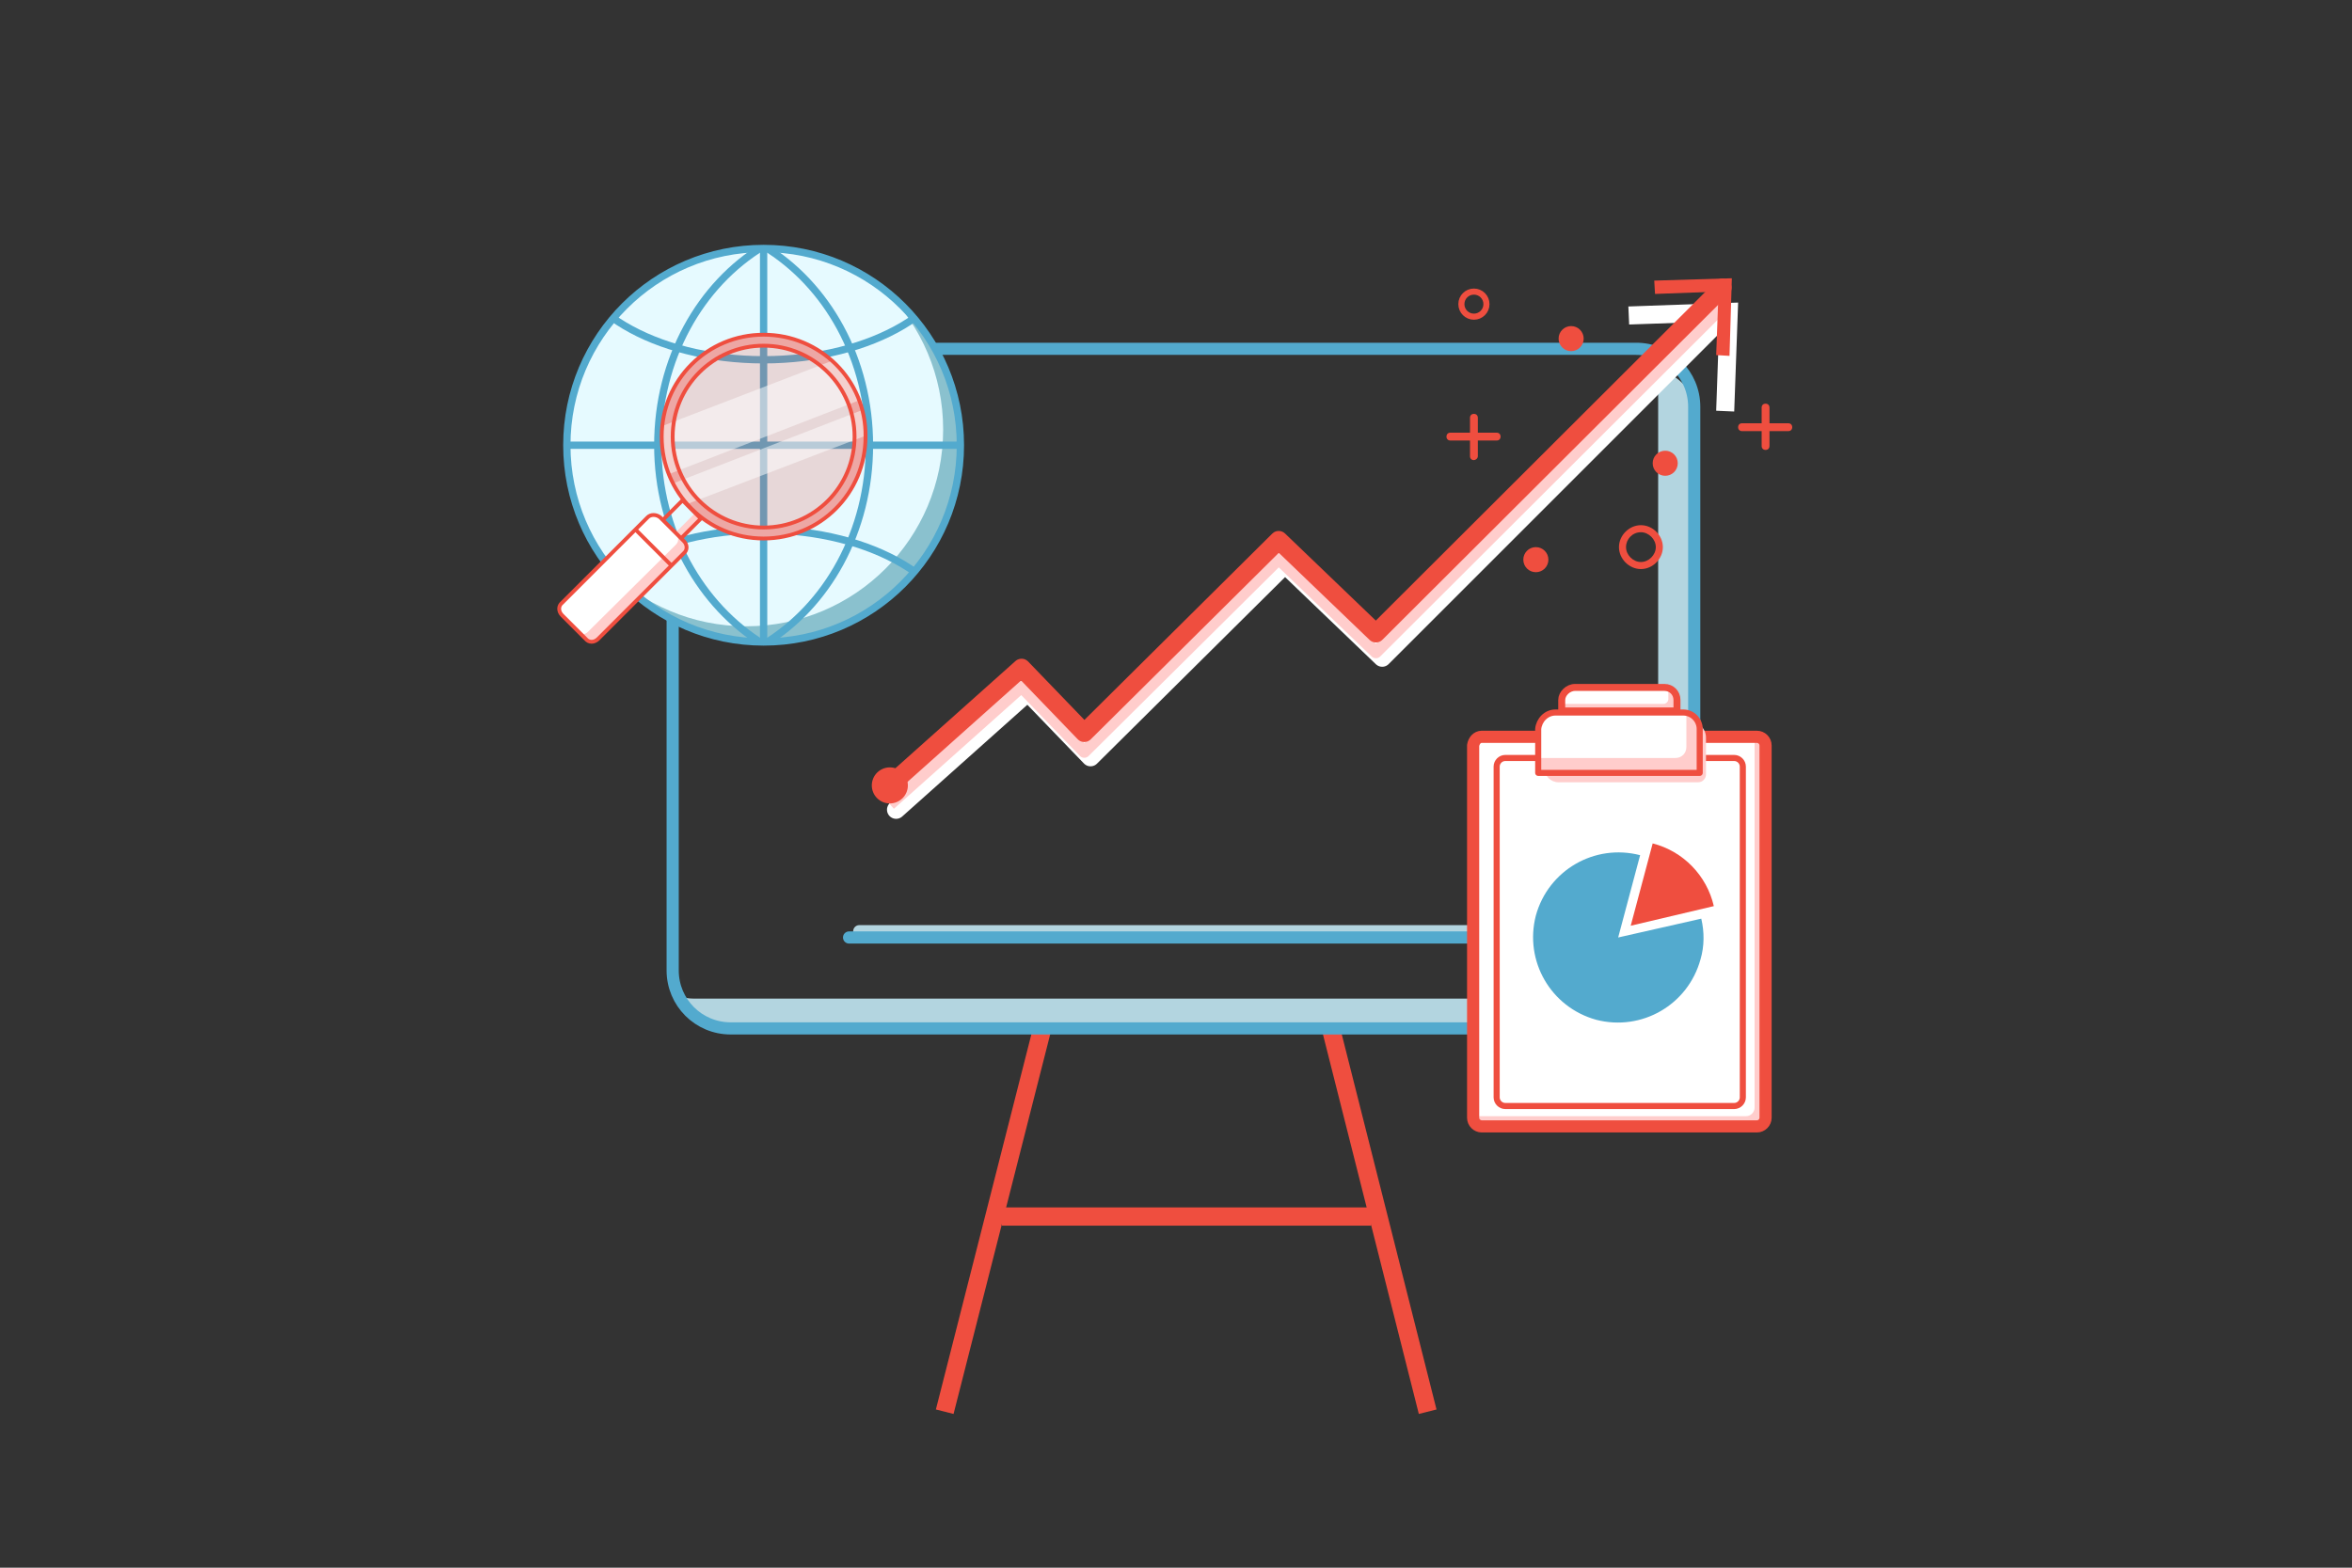 <?xml version="1.0" encoding="utf-8"?>
<!-- Generator: Adobe Illustrator 18.0.0, SVG Export Plug-In . SVG Version: 6.00 Build 0)  -->
<!DOCTYPE svg PUBLIC "-//W3C//DTD SVG 1.1//EN" "http://www.w3.org/Graphics/SVG/1.1/DTD/svg11.dtd">
<svg version="1.1" id="图层_1" xmlns="http://www.w3.org/2000/svg" xmlns:xlink="http://www.w3.org/1999/xlink" x="0px" y="0px"
	 viewBox="0 0 300 200" enable-background="new 0 0 300 200" xml:space="preserve">
<rect x="0" y="0" width="300" height="200" fill="#333333" stroke="none"/>
<g>
	<circle fill="#EF4E3F" cx="195.9" cy="71.4" r="1.6"/>
	<path fill="#EF4E3F" d="M190.9,55.2H185c-0.3,0-0.5,0.2-0.5,0.5c0,0.3,0.2,0.5,0.5,0.5l0,0h5.9c0.3,0,0.5-0.2,0.5-0.5
		C191.4,55.4,191.2,55.2,190.9,55.2"/>
	<path fill="#EF4E3F" d="M188.5,58.2v-4.9c0-0.3-0.2-0.5-0.5-0.5c-0.3,0-0.5,0.2-0.5,0.5v4.9c0,0.3,0.2,0.5,0.5,0.5
		C188.2,58.7,188.5,58.5,188.5,58.2"/>
	<path fill="#EF4E3F" d="M228.1,54h-5.9c-0.3,0-0.5,0.2-0.5,0.5c0,0.3,0.2,0.5,0.5,0.5l0,0h5.9c0.3,0,0.5-0.2,0.5-0.5
		C228.6,54.2,228.4,54,228.1,54"/>
	<path fill="#EF4E3F" d="M225.7,56.9V52c0-0.3-0.2-0.5-0.5-0.5s-0.5,0.2-0.5,0.5l0,0v4.9c0,0.3,0.2,0.5,0.5,0.5
		S225.7,57.2,225.7,56.9"/>
	<circle fill="none" stroke="#EF4E3F" stroke-width="0.776" stroke-miterlimit="10" cx="188" cy="38.8" r="1.6"/>
	<line fill="none" stroke="#EF4E3F" stroke-width="2.327" stroke-miterlimit="10" x1="133.2" y1="130.2" x2="120.5" y2="180.1"/>
	<line fill="none" stroke="#EF4E3F" stroke-width="2.327" stroke-miterlimit="10" x1="169.5" y1="130.2" x2="182.1" y2="180.1"/>
	<g>
		<defs>
			<path id="SVGID_1_" d="M93.2,44.5h115.5c4.1,0,7.4,3.3,7.4,7.4v71.9c0,4.1-3.3,7.4-7.4,7.4H93.2c-4.1,0-7.4-3.3-7.4-7.4V51.9
				C85.8,47.8,89.1,44.5,93.2,44.5z"/>
		</defs>
		<clipPath id="SVGID_2_">
			<use xlink:href="#SVGID_1_"  overflow="visible"/>
		</clipPath>
		<g clip-path="url(#SVGID_2_)">
			<path fill="#B3D5E0" d="M211.4,47.1c0,0.3,0.1,0.6,0.1,0.9v72c0,4.1-3.3,7.4-7.4,7.4H88.5c-0.6,0-1.3-0.1-1.9-0.3
				c0.5,3.7,3.6,6.5,7.4,6.5h115.5c4.1,0,7.4-3.3,7.4-7.4v-72C216.9,50.9,214.6,47.9,211.4,47.1z"/>
		</g>
	</g>
	<path id="_Rectangle_7_1_" fill="none" stroke="#53AACE" stroke-width="1.552" stroke-miterlimit="10" d="M93.2,44.5h115.5
		c4.1,0,7.4,3.3,7.4,7.4v71.9c0,4.1-3.3,7.4-7.4,7.4H93.2c-4.1,0-7.4-3.3-7.4-7.4V51.9C85.8,47.8,89.1,44.5,93.2,44.5z"/>
	
		<line fill="none" stroke="#B3D5E0" stroke-width="1.552" stroke-linecap="round" stroke-linejoin="round" x1="109.6" y1="118.8" x2="195.6" y2="118.8"/>
	<line fill="none" stroke="#EF4E3F" stroke-width="2.327" stroke-miterlimit="10" x1="127.8" y1="155.2" x2="174.9" y2="155.2"/>
	<polyline fill="none" stroke="#FFFFFF" stroke-width="2.327" stroke-linecap="round" stroke-linejoin="round" points="
		114.3,103.3 131.1,88.3 139.1,96.6 163.9,72 176.3,83.9 219.9,40.3 	"/>
	<polygon fill="#FFFFFF" points="221.2,52.5 218.9,52.4 219.3,41 207.8,41.4 207.7,39.1 221.7,38.6 	"/>
	<polyline fill="none" stroke="#FFCDCC" stroke-width="1.552" stroke-linejoin="round" points="113.5,102.6 130.3,87.6 138.3,95.9 
		163.1,71.3 175.5,83.2 219.9,38.9 	"/>
	
		<line fill="none" stroke="#53AACE" stroke-width="1.552" stroke-linecap="round" stroke-linejoin="round" x1="108.3" y1="119.6" x2="194.4" y2="119.6"/>
	<path id="_Rectangle_8_1_" fill="#FFFFFF" d="M189,94h35.1c0.6,0,1.1,0.5,1.1,1.1v47.5c0,0.6-0.5,1.1-1.1,1.1H189
		c-0.6,0-1.1-0.5-1.1-1.1V95.1C188,94.5,188.4,94,189,94z"/>
	<g>
		<defs>
			<path id="SVGID_3_" d="M189,94h35.1c0.6,0,1.1,0.5,1.1,1.1v47.5c0,0.6-0.5,1.1-1.1,1.1H189c-0.6,0-1.1-0.5-1.1-1.1V95.1
				C188,94.5,188.4,94,189,94z"/>
		</defs>
		<clipPath id="SVGID_4_">
			<use xlink:href="#SVGID_3_"  overflow="visible"/>
		</clipPath>
		<g clip-path="url(#SVGID_4_)">
			<path fill="#FFCDCC" d="M226.2,93.6h-2.4v47.7c0,0.6-0.5,1.1-1.1,1.1h-35v2.8c0,0.6,0.5,1.1,1.1,1.1h37.4c0.6,0,1.1-0.5,1.1-1.1
				V94.7C227.2,94.1,226.8,93.6,226.2,93.6C226.2,93.6,226.2,93.6,226.2,93.6z"/>
		</g>
	</g>
	
		<path id="_Rectangle_9_1_" fill="none" stroke="#EF4E3F" stroke-width="1.552" stroke-linecap="round" stroke-linejoin="round" d="
		M189,94h35.1c0.6,0,1.1,0.5,1.1,1.1v47.5c0,0.6-0.5,1.1-1.1,1.1H189c-0.6,0-1.1-0.5-1.1-1.1V95.1C188,94.5,188.4,94,189,94z"/>
	<path fill="none" stroke="#EF4E3F" stroke-width="0.776" stroke-linecap="round" stroke-linejoin="round" d="M192,96.7h29.2
		c0.6,0,1.1,0.5,1.1,1.1V140c0,0.6-0.5,1.1-1.1,1.1H192c-0.6,0-1.1-0.5-1.1-1.1V97.8C190.9,97.2,191.4,96.7,192,96.7z"/>
	<path fill="#FFCDCC" d="M199.2,92h16.3c1.2,0,2.1,1,2.1,2.1l0,0v4.7c0,0.5-0.4,1-1,1h-17.8c-1,0-1.8-0.8-1.8-1.8v-3.8
		C197.1,93,198,92.1,199.2,92C199.2,92,199.2,92,199.2,92z"/>
	<path fill="#EF4E3F" d="M218.6,115.6c-0.9-3.9-3.9-7-7.8-8l-2.8,10.5L218.6,115.6z"/>
	<path fill="#53AACE" d="M206.4,119.6l2.8-10.5c-5.8-1.5-11.7,1.9-13.3,7.7c-1.5,5.8,1.9,11.7,7.7,13.3c5.8,1.5,11.7-1.9,13.3-7.7
		c0.5-1.7,0.5-3.5,0.1-5.2L206.4,119.6z"/>
	<path id="_Rectangle_10" fill="#FFFFFF" d="M198.4,90.9h16.3c1.2,0,2.1,1,2.1,2.1l0,0v5.6l0,0h-20.6l0,0v-5.6
		C196.3,91.9,197.2,90.9,198.4,90.9z"/>
	<g>
		<defs>
			<path id="SVGID_5_" d="M198.4,90.9h16.3c1.2,0,2.1,1,2.1,2.1l0,0v5.6l0,0h-20.6l0,0v-5.6C196.3,91.9,197.2,90.9,198.4,90.9z"/>
		</defs>
		<clipPath id="SVGID_6_">
			<use xlink:href="#SVGID_5_"  overflow="visible"/>
		</clipPath>
		<g clip-path="url(#SVGID_6_)">
			<path fill="#FFCDCC" d="M215.1,91.1L215.1,91.1v4.2c0,0.8-0.6,1.4-1.4,1.4h-17.2v2.1h20.6v-5.6C217,92.2,216.2,91.2,215.1,91.1z"
				/>
		</g>
	</g>
	<path id="_Rectangle_11" fill="none" stroke="#EF4E3F" stroke-width="0.776" stroke-linecap="round" stroke-linejoin="round" d="
		M198.4,90.9h16.3c1.2,0,2.1,1,2.1,2.1l0,0v5.6l0,0h-20.6l0,0v-5.6C196.3,91.9,197.2,90.9,198.4,90.9z"/>
	<path id="_Rectangle_12" fill="#FFFFFF" d="M200.9,87.7h11.4c0.9,0,1.6,0.7,1.6,1.6v1.4l0,0h-14.7l0,0v-1.4
		C199.2,88.5,200,87.7,200.9,87.7C200.9,87.7,200.9,87.7,200.9,87.7z"/>
	<g>
		<defs>
			<path id="SVGID_7_" d="M200.9,87.7h11.4c0.9,0,1.6,0.7,1.6,1.6v1.4l0,0h-14.7l0,0v-1.4C199.2,88.5,200,87.7,200.9,87.7
				C200.9,87.7,200.9,87.7,200.9,87.7z"/>
		</defs>
		<clipPath id="SVGID_8_">
			<use xlink:href="#SVGID_7_"  overflow="visible"/>
		</clipPath>
		<g clip-path="url(#SVGID_8_)">
			<path fill="#FFCDCC" d="M212.7,87.8c0.1,0.2,0.1,0.3,0.1,0.5v0.9c0,0.3-0.3,0.6-0.6,0.6h-13.1v1h14.7v-1.4
				C213.8,88.7,213.3,88.1,212.7,87.8z"/>
		</g>
	</g>
	<path id="_Rectangle_13" fill="none" stroke="#EF4E3F" stroke-width="0.892" stroke-linecap="round" stroke-linejoin="round" d="
		M200.9,87.7h11.4c0.9,0,1.6,0.7,1.6,1.6v1.4l0,0h-14.7l0,0v-1.4C199.2,88.5,200,87.7,200.9,87.7C200.9,87.7,200.9,87.7,200.9,87.7z
		"/>
	<circle fill="#EF4E3F" cx="113.5" cy="100.2" r="2.3"/>
	<polyline fill="none" stroke="#EF4E3F" stroke-width="2.327" stroke-linecap="round" stroke-linejoin="round" points="
		113.5,100.2 130.3,85.2 138.3,93.5 163.1,68.9 175.5,80.8 219.7,36.7 	"/>
	<polygon fill="#EF4E3F" points="220.6,45.4 218.9,45.3 219.2,37.2 211.1,37.5 211,35.8 220.9,35.5 	"/>
	<circle id="_Ellipse_2" fill="#8AC1CE" cx="97.4" cy="56.8" r="25.1"/>
	<g>
		<defs>
			<circle id="SVGID_9_" cx="97.4" cy="56.8" r="25.1"/>
		</defs>
		<clipPath id="SVGID_10_">
			<use xlink:href="#SVGID_9_"  overflow="visible"/>
		</clipPath>
		<g clip-path="url(#SVGID_10_)">
			<circle id="_Ellipse_3" fill="#E6FAFF" cx="95.2" cy="54.8" r="25.1"/>
			<ellipse fill="none" stroke="#53AACE" stroke-width="0.931" stroke-miterlimit="10" cx="97.4" cy="82.5" rx="25.1" ry="14.9"/>
			<path fill="none" stroke="#53AACE" stroke-width="0.931" stroke-miterlimit="10" d="M97.4,31.4c-8.1,4.9-13.5,14.4-13.5,25.4
				s5.5,20.5,13.5,25.4c8.1-4.9,13.5-14.4,13.5-25.4S105.5,36.3,97.4,31.4z"/>
			<ellipse fill="none" stroke="#53AACE" stroke-width="0.931" stroke-miterlimit="10" cx="97.4" cy="31" rx="25.1" ry="14.9"/>
		</g>
	</g>
	
		<circle id="_Ellipse_4" fill="none" stroke="#53AACE" stroke-width="0.931" stroke-miterlimit="10" cx="97.4" cy="56.8" r="25.1"/>
	<line fill="none" stroke="#53AACE" stroke-width="0.931" stroke-miterlimit="10" x1="97.4" y1="31.7" x2="97.4" y2="81.9"/>
	<line fill="none" stroke="#53AACE" stroke-width="0.931" stroke-miterlimit="10" x1="72.3" y1="56.8" x2="122.5" y2="56.8"/>
	<path id="_Clipping_Path_2" opacity="0.2" fill="#EF4E3F" enable-background="new    " d="M97.4,67.3c-6.4,0-11.6-5.2-11.6-11.6
		S91,44.1,97.4,44.1c6.4,0,11.6,5.2,11.6,11.6c0,0,0,0,0,0C109,62.1,103.8,67.3,97.4,67.3z"/>
	<g>
		<defs>
			<path id="SVGID_11_" d="M97.4,67.3c-6.4,0-11.6-5.2-11.6-11.6S91,44.1,97.4,44.1c6.4,0,11.6,5.2,11.6,11.6c0,0,0,0,0,0
				C109,62.1,103.8,67.3,97.4,67.3z"/>
		</defs>
		<clipPath id="SVGID_12_">
			<use xlink:href="#SVGID_11_"  overflow="visible"/>
		</clipPath>
		<g clip-path="url(#SVGID_12_)">
			<polygon opacity="0.5" fill="#FFFFFF" enable-background="new    " points="84,61 79.4,56.3 107.5,45.5 112.1,50.1 			"/>
			<polygon opacity="0.5" fill="#FFFFFF" enable-background="new    " points="87.4,64.4 85,62 113.1,51.1 115.6,53.6 			"/>
		</g>
	</g>
	
		<path id="_Clipping_Path_3" opacity="0.2" fill="none" stroke="#EF4E3F" stroke-width="0.248" stroke-miterlimit="10" enable-background="new    " d="
		M97.4,67.3c-6.4,0-11.6-5.2-11.6-11.6S91,44.1,97.4,44.1c6.4,0,11.6,5.2,11.6,11.6c0,0,0,0,0,0C109,62.1,103.8,67.3,97.4,67.3z"/>
	<path fill="none" stroke="#EF7F24" stroke-width="0.248" stroke-miterlimit="10" d="M97.4,67.3c-6.4,0-11.6-5.2-11.6-11.6
		S91,44.1,97.4,44.1c6.4,0,11.6,5.2,11.6,11.6c0,0,0,0,0,0C109,62.1,103.8,67.3,97.4,67.3z"/>
	<path id="_Compound_Clipping_Path_2" fill="#EDA7A4" d="M97.4,42.7c-7.2,0-13,5.8-13,13s5.8,13,13,13c7.2,0,13-5.8,13-13l0,0
		C110.5,48.5,104.6,42.7,97.4,42.7z M97.4,67.3c-6.4,0-11.6-5.2-11.6-11.6S91,44.1,97.4,44.1c6.4,0,11.6,5.2,11.6,11.6c0,0,0,0,0,0
		C109,62.1,103.8,67.3,97.4,67.3z"/>
	<g>
		<defs>
			<path id="SVGID_13_" d="M97.4,42.7c-7.2,0-13,5.8-13,13s5.8,13,13,13c7.2,0,13-5.8,13-13l0,0C110.5,48.5,104.6,42.7,97.4,42.7z
				 M97.4,67.3c-6.4,0-11.6-5.2-11.6-11.6S91,44.1,97.4,44.1c6.4,0,11.6,5.2,11.6,11.6c0,0,0,0,0,0C109,62.1,103.8,67.3,97.4,67.3z"
				/>
		</defs>
		<clipPath id="SVGID_14_">
			<use xlink:href="#SVGID_13_"  overflow="visible"/>
		</clipPath>
		<g clip-path="url(#SVGID_14_)">
			<polygon fill="#F4D0CE" points="84,61 79.4,56.3 107.5,45.5 112.1,50.1 			"/>
			<polygon fill="#F4D0CE" points="87.4,64.4 85,62 113.1,51.1 115.6,53.6 			"/>
		</g>
	</g>
	<path id="_Compound_Clipping_Path_3" fill="none" stroke="#EF4E3F" stroke-width="0.489" stroke-miterlimit="10" d="M97.4,42.7
		c-7.2,0-13,5.8-13,13s5.8,13,13,13c7.2,0,13-5.8,13-13l0,0C110.5,48.5,104.6,42.7,97.4,42.7z M97.4,67.3c-6.4,0-11.6-5.2-11.6-11.6
		S91,44.1,97.4,44.1c6.4,0,11.6,5.2,11.6,11.6c0,0,0,0,0,0C109,62.1,103.8,67.3,97.4,67.3z"/>
	<g>
		<defs>
			
				<rect id="SVGID_15_" x="84.3" y="64" transform="matrix(-0.707 -0.707 0.707 -0.707 99.147 175.606)" width="3.3" height="6.5"/>
		</defs>
		<clipPath id="SVGID_16_">
			<use xlink:href="#SVGID_15_"  overflow="visible"/>
		</clipPath>
		<g clip-path="url(#SVGID_16_)">
			
				<rect x="87.3" y="64.2" transform="matrix(-0.707 -0.707 0.707 -0.707 103.074 177.309)" fill="#FFCECC" width="2" height="6.3"/>
		</g>
	</g>
	
		<rect id="_Rectangle_14" x="84.3" y="64" transform="matrix(-0.707 -0.707 0.707 -0.707 99.147 175.606)" fill="none" stroke="#EF4E3F" stroke-width="0.489" stroke-miterlimit="10" width="3.3" height="6.5"/>
	<path id="_Rectangle_15" fill="#FFFFFF" d="M84.2,66l3,3c0.5,0.5,0.5,1.2,0,1.6L76.3,81.5c-0.5,0.5-1.2,0.5-1.6,0l-3-3
		c-0.5-0.5-0.5-1.2,0-1.6L82.6,66C83,65.6,83.7,65.6,84.2,66z"/>
	<g>
		<defs>
			<path id="SVGID_17_" d="M84.2,66l3,3c0.5,0.5,0.5,1.2,0,1.6L76.3,81.5c-0.5,0.5-1.2,0.5-1.6,0l-3-3c-0.5-0.5-0.5-1.2,0-1.6
				L82.6,66C83,65.6,83.7,65.6,84.2,66z"/>
		</defs>
		<clipPath id="SVGID_18_">
			<use xlink:href="#SVGID_17_"  overflow="visible"/>
		</clipPath>
		<g clip-path="url(#SVGID_18_)">
			<path fill="#FFCECC" d="M86.2,68.2c0.4,0.4,0.4,0.9,0,1.3L75,80.6c-0.4,0.4-0.9,0.4-1.3,0l0.9,0.9c0.5,0.5,1.2,0.5,1.6,0
				c0,0,0,0,0,0l10.9-10.9c0.5-0.5,0.5-1.2,0-1.6c0,0,0,0,0,0l-1.3-1.3"/>
		</g>
	</g>
	<path id="_Rectangle_16" fill="none" stroke="#EF4E3F" stroke-width="0.489" stroke-miterlimit="10" d="M84.2,66l3,3
		c0.5,0.5,0.5,1.2,0,1.6L76.3,81.5c-0.5,0.5-1.2,0.5-1.6,0l-3-3c-0.5-0.5-0.5-1.2,0-1.6L82.6,66C83,65.6,83.7,65.6,84.2,66z"/>
	<line fill="none" stroke="#EF4E3F" stroke-width="0.489" stroke-miterlimit="10" x1="81.1" y1="67.6" x2="85.6" y2="72.1"/>
	<circle fill="#EF4E3F" cx="212.4" cy="59.1" r="1.6"/>
	<path fill="#EF4E3F" d="M209.3,67.4V67c-1.5,0-2.8,1.3-2.8,2.8c0,1.5,1.3,2.8,2.8,2.8s2.8-1.3,2.8-2.8c0-1.5-1.3-2.8-2.8-2.8l0,0
		v0.9c1,0,1.9,0.9,1.9,1.9s-0.9,1.9-1.9,1.9c-1,0-1.9-0.9-1.9-1.9c0-1,0.8-1.9,1.9-1.9L209.3,67.4z"/>
	<circle fill="#EF4E3F" cx="200.4" cy="43.2" r="1.6"/>
</g>
</svg>
